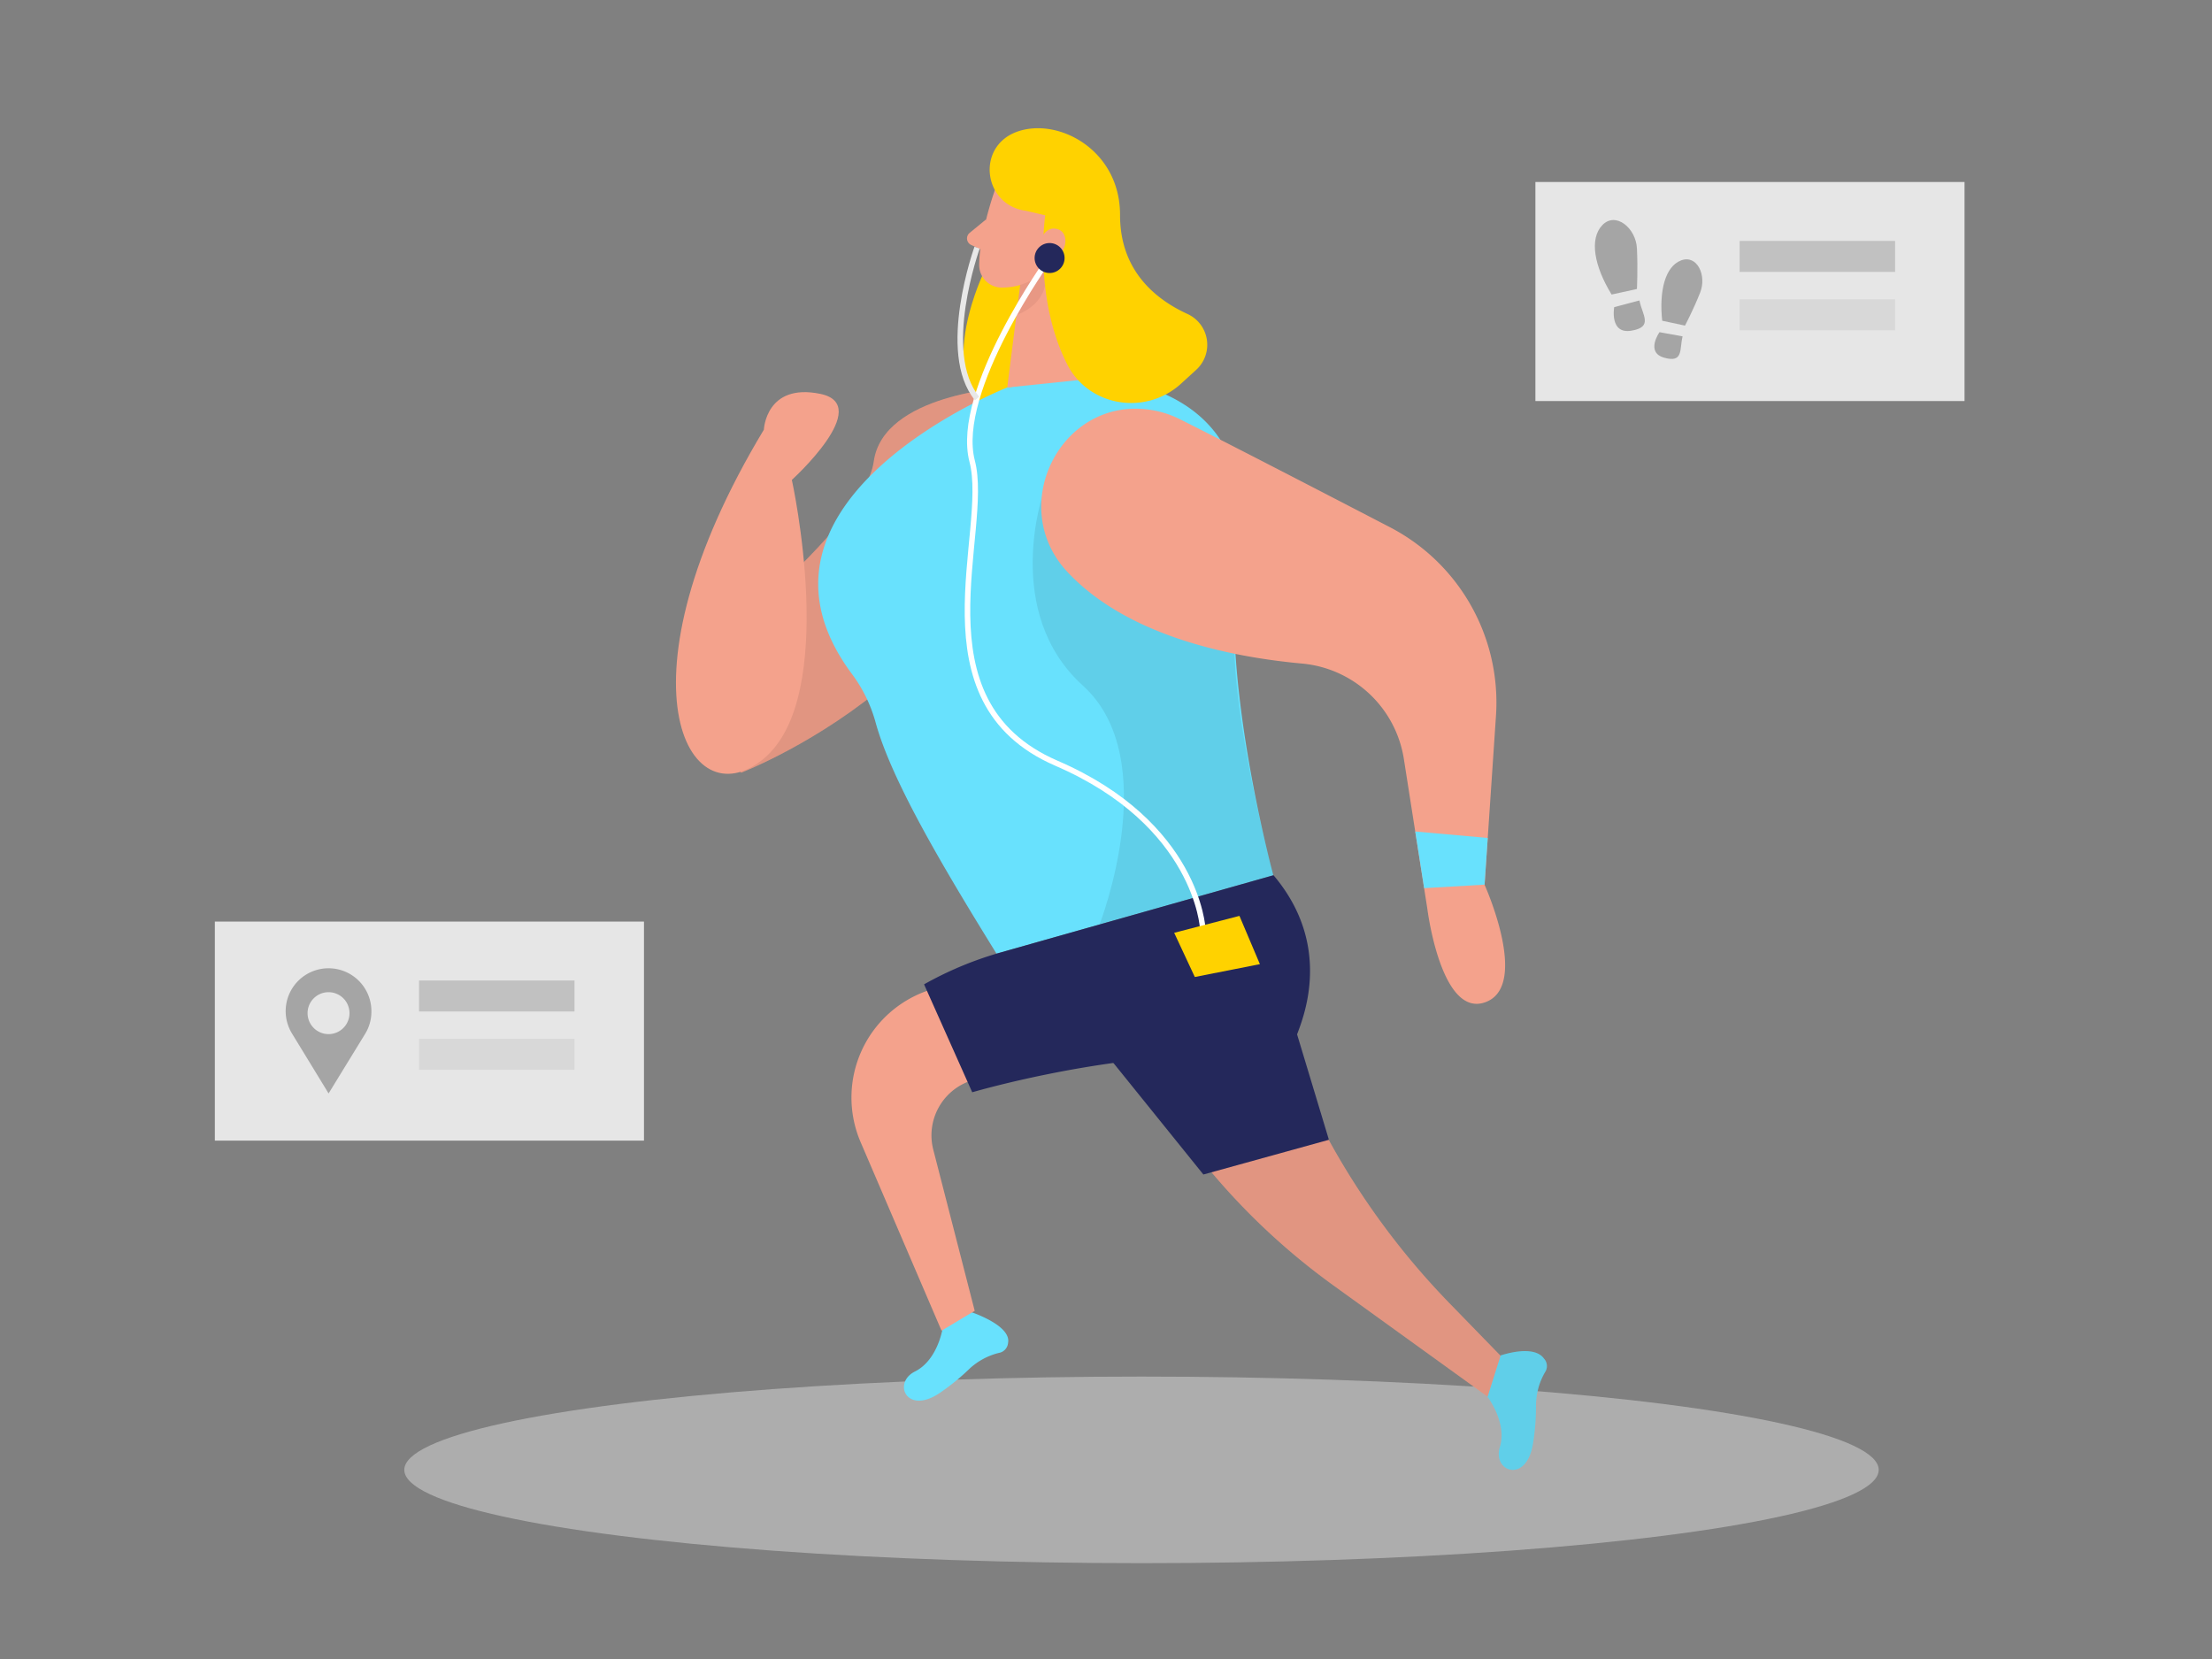 <svg id="Layer_1" data-name="Layer 1" xmlns="http://www.w3.org/2000/svg" viewBox="0 0 400 300"><rect x="0" y="0" width="400" height="300" fill="#808080" stroke="none"/><title>#47 running</title><path d="M182.14,70.07S159.67,71.19,158,83.47s-35.17,37.9-35.17,37.9L134,139.74S190.58,118,182.14,70.07Z" fill="#f4a28c"/><path d="M182.14,70.07S159.67,71.19,158,83.47s-35.17,37.9-35.17,37.9L134,139.74S190.58,118,182.14,70.07Z" opacity="0.08"/><ellipse cx="206.42" cy="265.8" rx="133.31" ry="16.87" fill="#e6e6e6" opacity="0.45"/><path d="M170.45,240.24s-.88,5.71-5,7.77-1.48,8,4.59,3.81a40.48,40.48,0,0,0,5.33-4.36,12.08,12.08,0,0,1,5.51-2.87,2,2,0,0,0,1.41-1.76c.61-3.16-6.64-5.55-6.64-5.55Z" fill="#68e1fd"/><rect x="38.85" y="166.65" width="77.6" height="39.61" fill="#e6e6e6"/><path d="M67.16,182.89a7.75,7.75,0,1,0-14.36,4h0l6.62,10.84L66,187h0A7.66,7.66,0,0,0,67.16,182.89ZM59.41,187a3.79,3.79,0,1,1,3.79-3.79A3.79,3.79,0,0,1,59.41,187Z" fill="#a5a5a5"/><rect x="75.78" y="177.31" width="28.11" height="5.6" fill="#a5a5a5" opacity="0.58"/><rect x="75.78" y="187.86" width="28.11" height="5.6" fill="#a5a5a5" opacity="0.23"/><rect x="277.65" y="32.91" width="77.6" height="39.61" fill="#e6e6e6"/><rect x="314.58" y="43.57" width="28.11" height="5.6" fill="#a5a5a5" opacity="0.58"/><rect x="314.58" y="54.13" width="28.11" height="5.6" fill="#a5a5a5" opacity="0.23"/><path d="M177.6,49.93s-10,21.57,4.42,25.34,10.07-32.81,10.07-32.81Z" fill="#ffd200"/><path d="M179.77,34.77s-2.68,7.63-2.7,13.16A4.07,4.07,0,0,0,181.15,52c2.78,0,6.54-.89,8.47-4.8L193.71,41a7.26,7.26,0,0,0-1.17-8.31C188.94,28.34,181.17,30,179.77,34.77Z" fill="#f4a28c"/><path d="M182.14,70.07S130.74,90.41,154,121.8a26.27,26.27,0,0,1,4.3,8.71c2.82,10.44,12.11,26.11,21.9,41.94l50.06-14.17s-9.81-36.25-6.38-58.18c5.27-33.68-29.4-31.92-29.4-31.92Z" fill="#68e1fd"/><polygon points="192.09 42.46 196.7 68.56 182.14 70.07 184.56 50.97 192.09 42.46" fill="#f4a28c"/><path d="M178.33,39.66l-3,2.46a1.3,1.3,0,0,0,.28,2.17l2.85,1.33Z" fill="#f4a28c"/><path d="M184.49,51.51A9.86,9.86,0,0,0,189,48.75s1.54,5.59-5.2,8.23Z" fill="#ce8172" opacity="0.31"/><path d="M185.5,38.11l3.51.82s-2.19,14.89,4,27c3.92,7.65,14.21,9.24,20.56,3.45l2.75-2.51a6.13,6.13,0,0,0-1.62-10.11c-5.86-2.69-12.19-7.91-12.16-17.92,0-11.78-11.26-17.72-18.68-15S177.83,37.09,185.5,38.11Z" fill="#ffd200"/><path d="M188.68,89.07s-7.55,21.62,7.15,34.92,3,43.19,3,43.19l31.43-8.9s-7.67-28.93-7-43.56S188.68,89.07,188.68,89.07Z" opacity="0.08"/><path d="M187.89,44s1-3.45,3.49-2.52,1.18,5.93-2.48,5.49Z" fill="#f4a28c"/><path d="M197.15,183.91,216,208.18a122.6,122.6,0,0,0,25.17,24.3L269,252.56l3.83-5.88-10.7-11a136.84,136.84,0,0,1-30.32-48.16l-4.4-12Z" fill="#f4a28c"/><path d="M197.15,183.91,216,208.18a122.6,122.6,0,0,0,25.17,24.3L269,252.56l3.83-5.88-10.7-11a136.84,136.84,0,0,1-30.32-48.16l-4.4-12Z" opacity="0.08"/><path d="M193,103.4c-11.13-11.91-1.09-31.71,15-29.29a17.65,17.65,0,0,1,5.24,1.64c6.9,3.43,24.07,12.3,38.09,19.58a35.72,35.72,0,0,1,19.19,34.12L268.46,160s8.24,18.24.17,21.22-10.53-16.94-10.53-16.94l-4.22-26.93A20.53,20.53,0,0,0,235.54,120C222.27,118.8,203.76,114.94,193,103.4Z" fill="#f4a28c"/><path d="M168.17,179h0a20.45,20.45,0,0,0-12.54,27.54l14.63,34.09,6-3.59-7.49-29.13a10.41,10.41,0,0,1,6.61-12.42L187.93,191Z" fill="#f4a28c"/><path d="M167.1,178l8.71,19.52s21.48-6.35,42.47-6.68c6.58-.1,13.09-.55,16.23-3.22-1.36,1.16,8.54-14.28-4.22-29.35l-50.06,14.17A63.67,63.67,0,0,0,167.1,178Z" fill="#24285b"/><path d="M138.13,77.7s.36-8.49,10.19-6.48-5.13,15.56-5.13,15.56,8.63,39.07-5.12,50.44S110.64,123.33,138.13,77.7Z" fill="#f4a28c"/><path d="M269,252.6s3.58,4.64,2.22,9.09,4.84,6.7,6-.7a42.38,42.38,0,0,0,.54-7,12,12,0,0,1,1.75-6.05,2,2,0,0,0-.31-2.27c-1.89-2.66-7.83-.56-7.83-.56Z" fill="#68e1fd"/><path d="M269,252.6s3.58,4.64,2.22,9.09,4.84,6.7,6-.7a42.38,42.38,0,0,0,.54-7,12,12,0,0,1,1.75-6.05,2,2,0,0,0-.31-2.27c-1.89-2.66-7.83-.56-7.83-.56Z" opacity="0.08"/><path d="M200.72,191.45l16.89,20.94,22.7-6.28-5.91-19.57S212.88,184.4,200.72,191.45Z" fill="#24285b"/><path d="M189.8,46.66s-17.34,24-14,36.75S165.14,126.79,191,138c25.51,11,26.49,29.88,26.49,29.88" fill="none" stroke="#fff" stroke-miterlimit="10"/><circle cx="189.8" cy="46.66" r="2.71" fill="#24285b"/><polygon points="212.33 168.68 224.13 165.62 227.83 174.35 216.06 176.67 212.33 168.68" fill="#ffd200"/><polygon points="255.92 150.36 269.03 151.53 268.46 159.97 257.53 160.61 255.92 150.36" fill="#68e1fd"/><path d="M176.69,44.78s-6.85,19,0,27.28" fill="none" stroke="#e8e8e8" stroke-miterlimit="10"/><path d="M291.9,55.54S291,60.47,295,59.8,297,57,296.46,54.33Z" fill="#a5a5a5"/><path d="M291.43,53.26l4.58-1s.18-3.67,0-7.34-3.83-6.71-6.24-4.23S288.28,48.13,291.43,53.26Z" fill="#a5a5a5"/><path d="M300.09,60.07s-2.6,3.66.87,4.62,2.73-1.46,3.3-3.87Z" fill="#a5a5a5"/><path d="M300.58,58l4.12.88s1.54-2.91,2.75-6-.56-6.89-3.46-5.79S300,52.68,300.58,58Z" fill="#a5a5a5"/></svg>